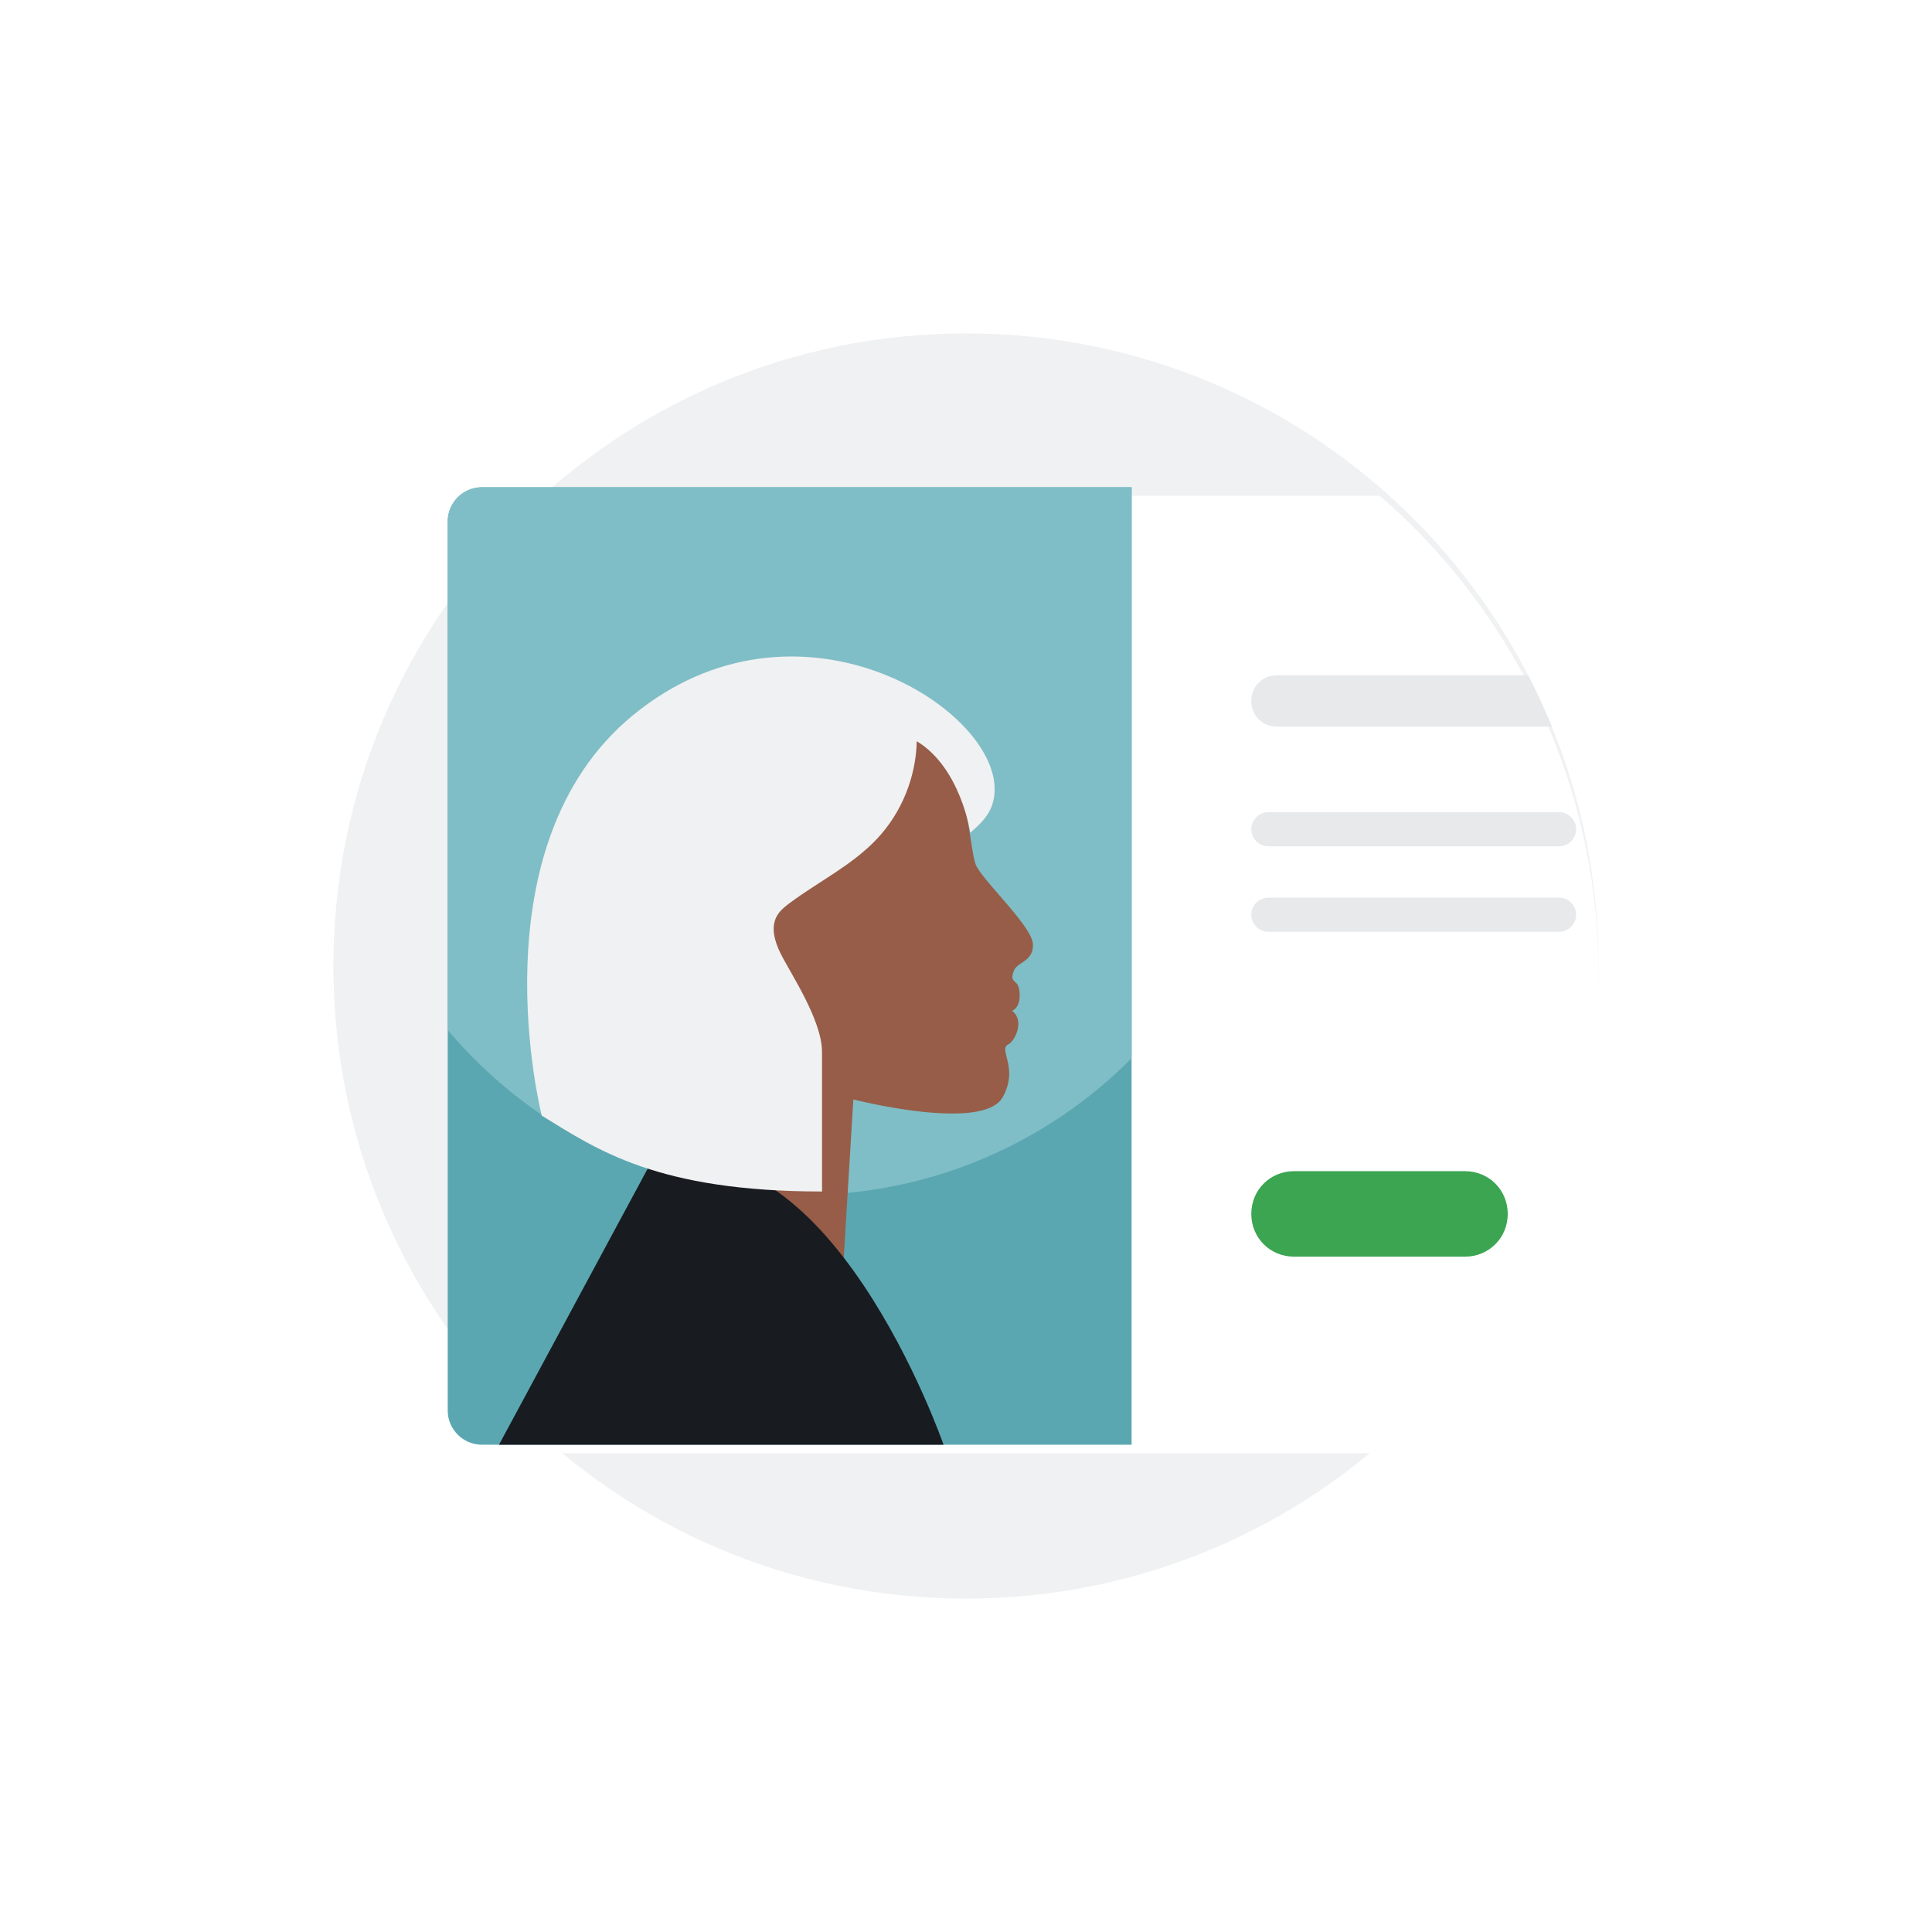 <svg width="226" height="226" fill="none" xmlns="http://www.w3.org/2000/svg"><path d="M187 113c0 40.9-33.1 74-74 74s-74-33.1-74-74 33.1-74 74-74 74 33.1 74 74z" fill="#F0F1F2"/><clipPath id="b" clipPathUnits="userSpaceOnUse"><path d="M187 113c0 40.9-33.1 74-74 74H41.872V39H113c40.9 0 74 33.1 74 74z" fill="#fff"/></clipPath><g filter="url(#a)" clip-path="url(#b)"><path d="M184.012 57H56.359C54.512 57 53 58.8 53 61v104c0 2.2 1.512 4 3.36 4h127.652c1.848 0 3.36-1.8 3.36-4V61c0-2.2-1.512-4-3.36-4z" fill="#fff"/></g><path d="M56.372 57c-2.2 0-4 1.8-4 4v104c0 2.2 1.8 4 4 4h76V57h-76z" fill="#5BA7B1"/><path d="M52.372 120.488V61c0-2.2 1.8-4 4-4h76v66.799c-9.833 9.879-23.444 15.994-38.483 15.994-16.654 0-31.558-7.5-41.517-19.305z" fill="#7FBEC6"/><path fill-rule="evenodd" clip-rule="evenodd" d="m72.057 143.589 13.717 5.519 12.365 7.264 1.682-27.764s15.141 3.875 17.467-.255c1.932-3.427-.574-5.608.666-6.188.734-.344 1.963-2.732.44-3.922 1.115-.498.936-2.285.738-2.836-.292-.807-1.05-.52-.522-1.87.403-1.028 2.285-1.032 2.218-3.086-.065-2.054-5.786-7.349-6.653-9.232-.55-1.191-.897-6.751-1.993-9.067-1.909-4.034-5.19-6.916-8.586-8.579a16.977 16.977 0 0 0-5.457-1.622c-1.918-.221-4.007-.382-5.93-.27-4.681.277-9.129 2.463-12.743 5.407-3.074 2.509-5.736 5.68-7.021 9.462-1.598 4.7-.885 10.085 1.633 14.348 1.726 2.922 10.825 6.171 11.689 9.465l-13.71 23.226z" fill="#975D48"/><path fill-rule="evenodd" clip-rule="evenodd" d="M58.372 169h52s-13.5-39-34.5-32.5l-17.5 32.5z" fill="#181C21"/><path fill-rule="evenodd" clip-rule="evenodd" d="M63.372 130.5c6.5 4 13.525 8.878 32.786 8.878v-16.314c0-3.763-3.71-9.226-4.856-11.549-.662-1.346-1.158-2.974-.46-4.299.353-.666.961-1.158 1.57-1.609 3.4-2.515 7.307-4.423 10.201-7.508 2.872-3.064 4.535-7.213 4.627-11.395 5.151 3.124 6.252 10.666 6.264 10.701 1.31-1.154 2.848-2.444 2.848-5.083 0-9.852-23.343-24.19-42.274-8.684C55.35 98.976 63.372 130.5 63.372 130.5z" fill="#F0F1F2"/><path d="M182.372 109h-34c-1.1 0-2-.9-2-2s.9-2 2-2h34c1.1 0 2 .9 2 2s-.9 2-2 2zm0-10h-34c-1.1 0-2-.9-2-2s.9-2 2-2h34c1.1 0 2 .9 2 2s-.9 2-2 2z" fill="#E8E9EB"/><path d="M171.372 147h-20c-2.8 0-5-2.2-5-5s2.2-5 5-5h20c2.8 0 5 2.2 5 5s-2.2 5-5 5z" fill="#3ba552"/><path d="M178.757 79a73.71 73.71 0 0 1 2.772 6h-32.157c-1.7 0-3-1.3-3-3s1.3-3 3-3h29.385z" fill="#E8E9EB"/><defs><filter id="a" x="48" y="53" width="144.372" height="122" filterUnits="userSpaceOnUse" color-interpolation-filters="sRGB"><feFlood flood-opacity="0" result="BackgroundImageFix"/><feColorMatrix in="SourceAlpha" values="0 0 0 0 0 0 0 0 0 0 0 0 0 0 0 0 0 0 127 0"/><feOffset dy="1"/><feGaussianBlur stdDeviation="2.5"/><feColorMatrix values="0 0 0 0 0 0 0 0 0 0 0 0 0 0 0 0 0 0 0.3 0"/><feBlend in2="BackgroundImageFix" result="effect1_dropShadow"/><feBlend in="SourceGraphic" in2="effect1_dropShadow" result="shape"/></filter></defs></svg>